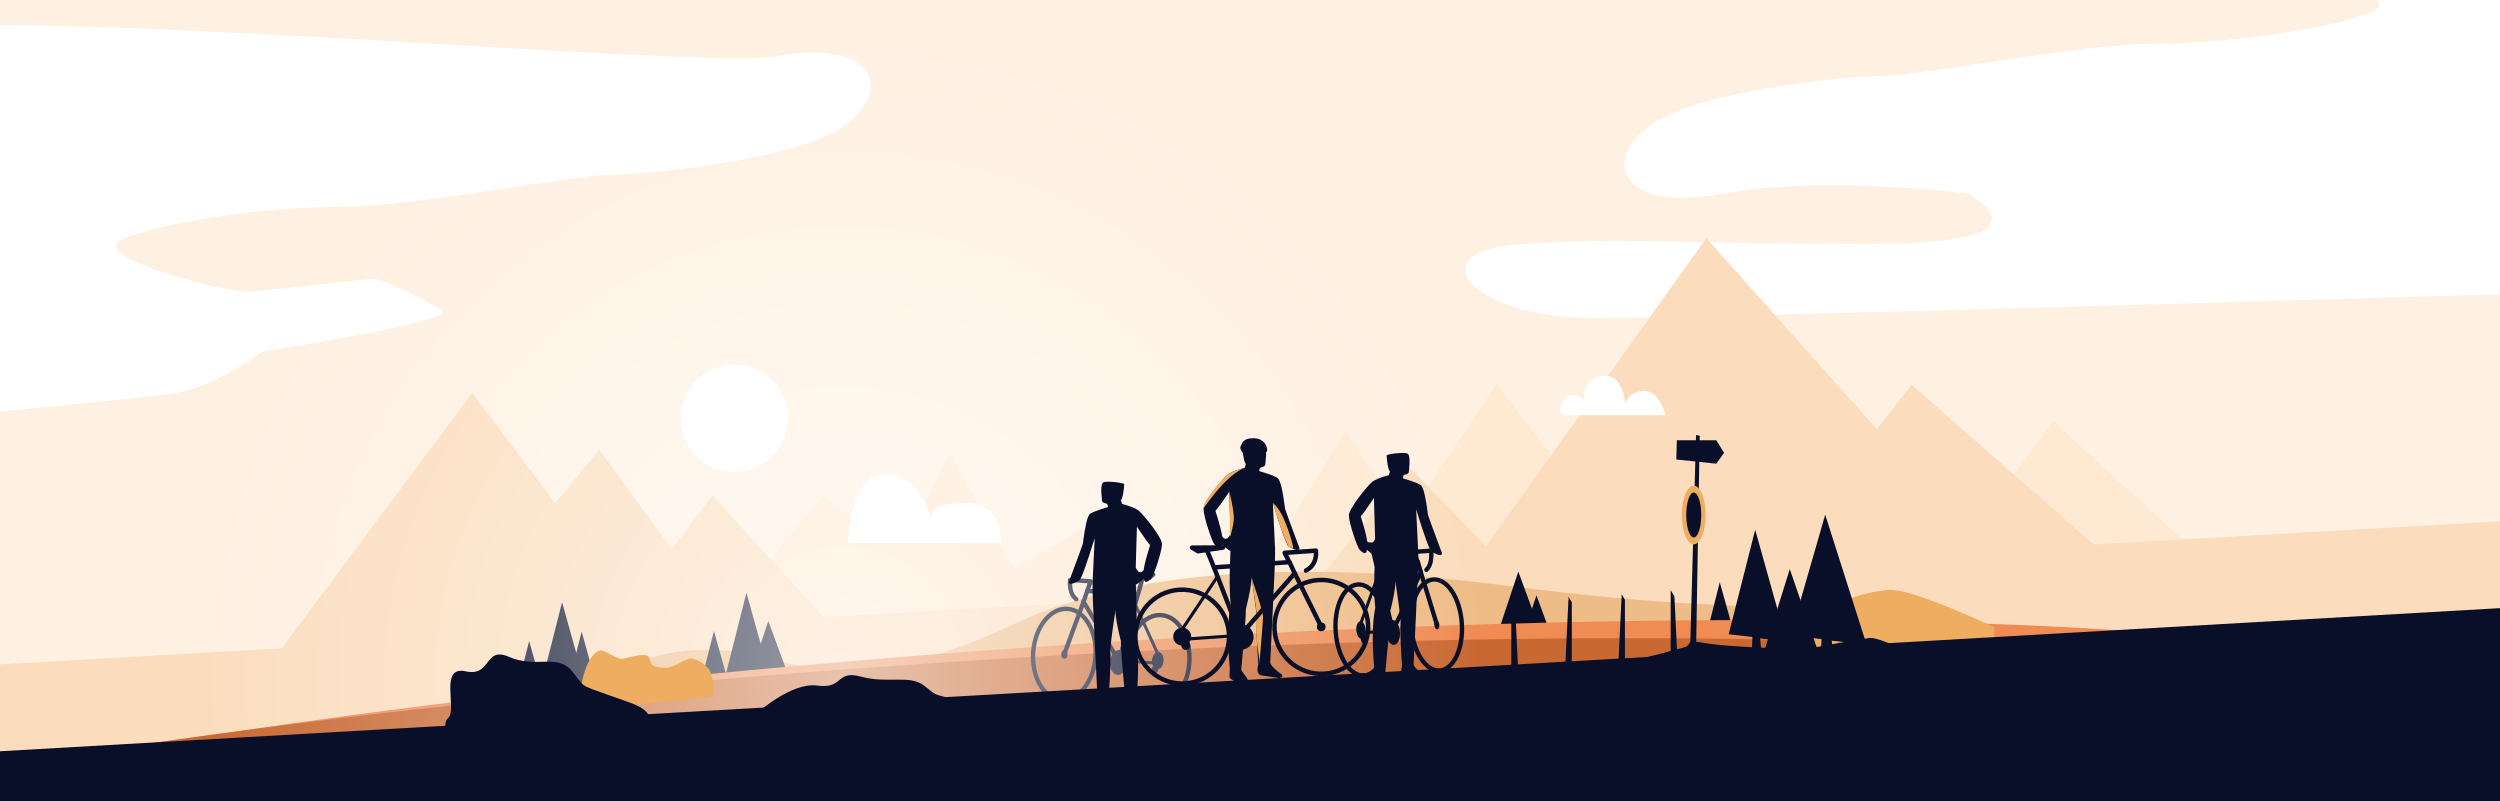 <?xml version="1.0" encoding="UTF-8"?>
<svg width="4000px" height="1282px" viewBox="0 0 4000 1282" version="1.1" xmlns="http://www.w3.org/2000/svg" xmlns:xlink="http://www.w3.org/1999/xlink">
    <title>header</title>
    <defs>
        <radialGradient cx="50%" cy="50%" fx="50%" fy="50%" r="42.308%" id="radialGradient-1">
            <stop stop-color="#FFFFFF" offset="0%"></stop>
            <stop stop-color="#FFFFFF" stop-opacity="0" offset="100%"></stop>
        </radialGradient>
    </defs>
    <g id="header" stroke="none" stroke-width="1" fill="none" fill-rule="evenodd">
        <rect fill="#FFF1E2" x="0" y="0" width="4000" height="1282"></rect>
        <path d="M2344.312,509 C2714.953,475.255 2922.078,454.69 2965.688,447.305 C3031.102,436.227 3102.688,381.484 3102.688,381.484 C3102.688,381.484 3412.25,333.289 3389.68,316.398 C3367.11,299.508 3294.422,265.211 3281.172,265.211 C3267.922,265.211 3108.57,285.312 3073.391,285.312 C3038.211,285.312 2815.789,228.062 2880.891,200.773 C2945.992,173.484 3112.945,149.891 3227.153,149.891 C3341.361,149.891 3607.469,98.695 3657.398,98.695 C3707.328,98.695 3940.09,78.047 4026.03,25.156 C4111.969,-27.734 4093.359,-122.055 3922.242,-90.633 C3751.125,-59.211 3518.398,-90.633 3524.172,-90.633 C3529.945,-90.633 3368.047,-170.383 3685.961,-170.383 C4003.875,-170.383 4064.283,-159.984 4238.165,-170.383 C4412.046,-180.781 4323.77,-289.195 4123.006,-289.195 C3922.242,-289.195 2497.625,-245.242 2475.992,-245.242 C2454.359,-245.242 2358.211,-250.133 2358.211,-170.383 C2358.211,-117.216 2353.578,109.245 2344.312,509 Z" id="Path-27-Copy" fill="#FFFFFF" transform="translate(3337.7, 109.902) scale(-1, -1) translate(-3337.7, -109.902) "></path>
        <path d="M2002.411,931.609 L2153.174,691 C2216.395,786.333 2248.006,834 2248.006,834 C2248.006,834 2296.913,760.857 2394.727,614.57 L2569.148,842.733 L3174.859,823.495 L3285.227,674.195 L3522.664,890.934 L2842.336,1003.031 L2180.958,1041.061 L2002.411,931.609 Z" id="Path-22" fill="#FFE9D2"></path>
        <polygon id="Path-11" fill="#FFE9D2" points="1133.945 1012.186 1317.68 791.773 1391.602 862.617 1416.301 823.495 1451.804 856.277 1520.176 725.712 1623.123 910.05 1730.655 846.566 1837.011 1006.894"></polygon>
        <polygon id="Path-9" fill="#FBDDBD" points="2051.445 1001 2254.64 747.157 2377.5 874.078 2730.203 381 3002.877 686.642 3058.396 615.451 3420.445 933.246"></polygon>
        <polygon id="Path-8" fill="#FBDDBD" points="357.055 1162.758 755.48 628.758 888.514 805.27 958.793 719.403 1075.028 878.579 1139.779 792.726 1398.055 1074.944"></polygon>
        <polygon id="Rectangle-Copy" fill="#FBDDBD" points="1.30104261e-14 1063 4000 834 4000 1334 1.30104261e-14 1334"></polygon>
        <path d="M896.48,1101.936 C897.973,1101.936 901.933,1101.988 907.695,1101.683 C926.884,1100.669 966.062,1095.694 1000.668,1071.629 C1045.664,1040.338 1141.379,1027.844 1229.719,1053.088 C1318.059,1078.332 1425.125,1091.93 1624.812,997.457 C1824.5,902.984 2119.422,899.99 2405.211,936.495 C2691,973 2793.367,967.5 2867.445,973 C2916.831,976.667 2948.023,984.189 2961.023,995.566 L3049.672,1109.733 L837.273,1175.172 C872.435,1126.348 892.171,1101.936 896.48,1101.936 Z" id="Path-17" fill="#EEBC87"></path>
        <polygon id="Path-10" fill="#090F29" points="856.945 1130.758 899.312 963.566 949.398 1142.609"></polygon>
        <polygon id="Path-10-Copy-7" fill="#090F29" points="1151.945 1115.758 1194.312 948.566 1244.398 1127.609"></polygon>
        <polygon id="Path-10-Copy-8" fill="#090F29" points="1099.945 1176.758 1142.312 1009.566 1192.398 1188.609"></polygon>
        <polygon id="Path-10-Copy-9" fill="#090F29" points="1186.945 1120.607 1229.312 993.609 1279.398 1129.609"></polygon>
        <polygon id="Path-10-Copy-10" fill="#090F29" points="2386.945 1041.607 2429.312 914.609 2479.398 1050.609"></polygon>
        <polygon id="Path-10-Copy-11" fill="#090F29" points="2415.945 1079.607 2458.312 952.609 2508.398 1088.609"></polygon>
        <polygon id="Path-10-Copy" fill="#090F29" points="902.945 1119.865 930.631 1010.609 963.361 1127.609"></polygon>
        <polygon id="Path-10-Copy-4" fill="#090F29" points="2723.945 1040.865 2751.631 931.609 2784.361 1048.609"></polygon>
        <polygon id="Path-10-Copy-2" fill="#090F29" points="818.945 1134.865 846.631 1025.609 879.361 1142.609"></polygon>
        <circle id="Oval" fill="#FFFFFF" cx="1175" cy="669" r="86"></circle>
        <ellipse id="Oval" fill="#EF8B53" transform="translate(1667, 1317) rotate(-4) translate(-1667, -1317) " cx="1667" cy="1317" rx="2331" ry="282"></ellipse>
        <ellipse id="Oval-Copy-8" fill="#C86832" transform="translate(1459, 1346) rotate(-4) translate(-1459, -1346) " cx="1459" cy="1346" rx="2331" ry="282"></ellipse>
        <g id="Group-Copy" transform="translate(1780.231, 1020.098) scale(-1, 1) rotate(-4) translate(-1780.231, -1020.098) translate(1655.065, 914.874)">
            <ellipse id="Oval-Copy-4" fill="#090F29" cx="113.136" cy="144.382" rx="13.5" ry="20"></ellipse>
            <ellipse id="Oval" stroke="#090F29" stroke-width="6.984" cx="50" cy="136.96" rx="50" ry="73"></ellipse>
            <ellipse id="Oval-Copy-2" fill="#D8D8D8" cx="50.499" cy="136.995" rx="9.5" ry="14"></ellipse>
            <ellipse id="Oval-Copy-3" fill="#090F29" cx="50.499" cy="136.995" rx="9.5" ry="14"></ellipse>
            <ellipse id="Oval-Copy-6" fill="#090F29" cx="200.332" cy="137.448" rx="5" ry="7"></ellipse>
            <ellipse id="Oval-Copy-5" fill="#090F29" cx="54.011" cy="151.274" rx="5" ry="7"></ellipse>
            <ellipse id="Oval-Copy" stroke="#090F29" stroke-width="6.984" cx="200.332" cy="137.448" rx="50" ry="73"></ellipse>
            <path d="M170.767,32.989 L166.577,17.989 L199.577,17.989 C199.577,32.671 195.585,42.671 187.602,47.989" id="Path-4" stroke="#090F29" stroke-width="6.984" stroke-linecap="round" stroke-linejoin="round"></path>
            <line x1="89.372" y1="33.208" x2="83.372" y2="3.208" id="Path-5" stroke="#090F29" stroke-width="6.984" stroke-linecap="round" stroke-linejoin="round"></line>
            <polyline id="Path" stroke="#090F29" stroke-width="4.85" stroke-linecap="round" stroke-linejoin="round" points="93.634 48.056 49.035 130.395 52.877 141.056 114.035 141.056"></polyline>
            <polygon id="Path-2" stroke="#090F29" stroke-width="6.984" stroke-linecap="round" stroke-linejoin="round" points="89.644 33.604 170.833 33.604 175.644 51.418 112.674 141.604"></polygon>
            <line x1="175.369" y1="50.471" x2="200.369" y2="136.471" id="Path-3" stroke="#090F29" stroke-width="6.984" stroke-linecap="round" stroke-linejoin="round"></line>
            <polygon id="Path-6" stroke="#090F29" stroke-width="6.984" stroke-linecap="round" stroke-linejoin="round" points="67.427 -3.40535345e-14 73.537 6 100.427 3.078"></polygon>
        </g>
        <circle id="Oval-Copy-9" fill-opacity="0.6" fill="url(#radialGradient-1)" style="mix-blend-mode: overlay;" cx="1347" cy="1084" r="1210"></circle>
        <path d="M925.383,1136.758 C928.652,1084.484 939.102,1052.801 956.733,1041.712 C965.596,1036.137 986.522,1056.958 998.256,1053.78 C1068.374,1034.79 1015.351,1068.443 1064.958,1068.443 C1079.948,1068.443 1094.821,1053.359 1105.859,1053.78 C1114.734,1054.119 1124.553,1060.032 1135.315,1071.518 C1138.475,1081.105 1140.36,1087.83 1140.97,1091.696 C1143.278,1106.326 1142.064,1114.303 1142.064,1114.303 C1142.064,1114.303 1069.837,1121.788 925.383,1136.758 Z" id="Path-7" fill="#EFAD61"></path>
        <path d="M2882.383,1102.764 C2884.075,1021.872 2918.252,971.328 2984.914,951.13 C3084.906,920.834 3010.683,993.777 3081.425,993.777 C3128.587,993.777 3162.031,995.412 3181.759,998.683 C3188.175,1044.188 3191.383,1066.94 3191.383,1066.94 C3191.383,1066.94 3182.464,1147.728 3054.859,1162.521 C3031.842,1165.19 2974.349,1145.271 2882.383,1102.764 Z" id="Path-7-Copy" fill="#EFAD61" transform="translate(3036.883, 1053.261) scale(-1, -1) translate(-3036.883, -1053.261) "></path>
        <polygon id="Rectangle" fill="#090F29" points="1.30104261e-14 1202 4000 973 4000 1298 1.30104261e-14 1298"></polygon>
        <polygon id="Path-10-Copy-3" fill="#090F29" points="2765.945 1014.758 2808.312 847.566 2858.398 1026.609 2816.204 1021.457 2818.301 1042.495 2802.892 1042.495 2803.892 1019.238"></polygon>
        <polygon id="Path-10-Copy-5" fill="#090F29" points="2821.945 1044.297 2863.647 910.495 2912.945 1053.782 2871.414 1049.658 2873.478 1066.495 2858.311 1066.495 2859.295 1047.882"></polygon>
        <polygon id="Path-10-Copy-6" fill="#090F29" points="2864.445 1017.337 2920.353 823.495 2986.445 1031.077 2930.766 1025.103 2933.533 1049.495 2913.199 1049.495 2914.519 1022.53"></polygon>
        <polygon id="Path-12" fill="#090F29" points="2703.574 1060.258 2713.695 696.078 2719.574 697.078 2713.346 1061.258"></polygon>
        <ellipse id="Oval-Copy-7" fill="#EFAD61" cx="2710" cy="824" rx="19" ry="47"></ellipse>
        <ellipse id="Oval" fill="#090F29" cx="2710" cy="824" rx="12" ry="36"></ellipse>
        <polygon id="Path-13" fill="#090F29" points="2682.961 704.443 2746.078 704.443 2758.51 724.529 2746.078 741.904 2682.1 735.191"></polygon>
        <path d="M731.697,1198.271 C712.505,1174.185 707.706,1157.595 717.303,1148.5 C731.697,1134.858 702.195,1064.728 744.939,1074.088 C787.684,1083.447 773.605,1032.927 815.051,1051.229 C856.496,1069.53 892.057,1045.693 914.797,1073.346 C937.537,1101 925.205,1094.637 973.153,1111.916 C1021.102,1129.195 1036.291,1130.664 1043.227,1157.211 C1047.85,1174.909 1051.279,1185.501 1053.514,1188.986 L731.697,1198.271 Z" id="Path-14" fill="#090F29"></path>
        <polygon id="Path-15" fill="#090F29" points="2594.713 950.876 2587.705 1097.936 2599.9 1094.381 2599.9 959.684"></polygon>
        <polygon id="Path-15-Copy" fill="#090F29" points="2509.713 954.876 2502.705 1101.936 2514.9 1098.381 2514.9 963.684"></polygon>
        <path d="M2673.072,944.208 L2673.072,1088.258 C2681.085,1082.926 2685.092,1080.261 2685.092,1080.261 C2685.092,1080.261 2683.089,1038.228 2679.082,954.164 L2673.072,944.208 Z" id="Path-16" fill="#090F29"></path>
        <path d="M2418.072,958.208 L2418.072,1102.258 C2426.085,1096.926 2430.092,1094.261 2430.092,1094.261 C2430.092,1094.261 2428.089,1052.228 2424.082,968.164 L2418.072,958.208 Z" id="Path-16-Copy" fill="#090F29"></path>
        <path d="M1987.893,716.011 C1987.893,713.744 2016.631,710.128 2022.211,712.892 C2025.931,714.735 2026.688,724.872 2024.481,743.303 C2024.481,745.253 2022.115,746.814 2017.381,747.986 C2016.024,748.072 2015.158,749.873 2014.782,753.39 C2013.51,754.034 2038.635,759.988 2044.662,765.335 C2048.681,768.899 2052.51,785.205 2056.149,814.252 C2056.618,816.199 2064.292,837.125 2079.174,877.028 C2079.26,882.038 2073.503,881.235 2061.902,874.62 C2058.142,870.734 2049.697,847.463 2036.568,804.804 C2036.568,804.804 2037.755,829.254 2040.131,878.155 C2040.488,888.38 2039.121,923.782 2036.03,984.363 C2035.813,990.843 2034.595,1016.059 2032.374,1060.009 C2033.127,1064.493 2039.32,1070.907 2050.952,1079.251 C2052.65,1082.649 2051.14,1084.53 2046.42,1084.895 C2046.42,1084.895 2037.684,1083.561 2020.211,1080.895 C2012.482,1080.276 2010.187,1074.311 2013.327,1063.001 C2011.476,1037.538 2010.537,1017.743 2010.508,1003.614 L2010.508,1002.433 C2010.516,997.182 2010.656,992.75 2010.929,989.138 C2010.104,979.068 2008.355,964.657 2005.684,945.905 L2005.434,944.161 C2004.511,937.724 2003.481,930.79 2002.346,923.358 C2002.618,932.717 1999.63,949.827 1993.381,974.69 C1993.705,983.044 1991.228,1015.294 1985.95,1071.44 C1985.533,1074.086 1998.786,1086.248 1996.641,1090.357 C1991.995,1099.255 1973.725,1090.045 1967.711,1084.895 C1967.396,1084.625 1967.233,1083.32 1967.222,1080.981 L1967.222,1080.464 C1967.233,1077.976 1967.396,1074.454 1967.711,1069.897 C1963.704,1025.415 1964.203,991.099 1969.208,966.949 C1967.036,949.37 1966.889,920.653 1968.767,880.797 L1968.744,881.28 L1968.725,881.303 C1968.091,881.898 1963.793,878.741 1955.831,871.832 L1955.477,871.525 C1954.701,878.774 1950.771,878.87 1943.687,871.815 C1939.183,867.244 1925.648,826.34 1925.648,814.759 C1925.648,803.179 1956.346,766.085 1963.586,759.988 C1968.413,755.924 1977.73,752.084 1991.538,748.47 C1991.538,748.47 1992.152,746.467 1993.379,742.46 C1989.506,738.771 1987.893,718.277 1987.893,716.011 Z M1966.808,786.948 C1954.872,804.512 1947.486,814.605 1944.653,817.229 C1944.656,817.658 1953.495,843.453 1955.477,858.25 C1961.448,866.793 1966.371,859.114 1968.102,855.7 L1968.225,855.453 C1968.579,854.736 1968.767,854.26 1968.767,854.26 C1968.767,854.26 1968.114,831.823 1966.808,786.948 Z M1988.532,723.263 L1987.566,708.733" id="Combined-Shape" fill="#090F29"></path>
        <path d="M1770.583,774.729 C1770.583,772.529 1798.475,769.019 1803.89,771.702 C1807.501,773.491 1808.235,783.331 1806.093,801.223 C1806.093,803.116 1803.796,804.631 1799.203,805.769 C1797.886,805.852 1797.045,807.601 1796.68,811.015 C1795.446,811.64 1819.83,817.42 1825.68,822.61 C1829.58,826.07 1833.296,841.899 1836.828,870.096 C1837.282,871.987 1844.731,892.3 1859.174,931.036 C1859.257,935.899 1853.67,935.12 1842.411,928.698 C1838.762,924.927 1830.566,902.335 1817.824,860.925 C1817.824,860.925 1818.976,884.66 1821.282,932.13 C1821.629,942.055 1820.302,976.422 1817.301,1035.231 C1817.091,1041.522 1815.909,1065.999 1813.753,1108.664 C1814.484,1113.017 1820.495,1119.243 1831.784,1127.343 C1833.432,1130.642 1831.966,1132.468 1827.386,1132.821 C1827.386,1132.821 1818.907,1131.527 1801.949,1128.938 C1794.448,1128.338 1792.221,1122.548 1795.268,1111.568 C1792.738,1076.755 1791.962,1052.854 1792.94,1039.866 C1791.844,1026.481 1789.068,1005.196 1784.611,976.01 C1784.875,985.095 1781.974,1001.706 1775.91,1025.841 C1776.224,1033.951 1773.82,1065.257 1768.698,1119.76 C1768.507,1120.975 1771.283,1124.257 1774.043,1127.8 L1774.515,1128.41 C1777.42,1132.181 1780.115,1136.13 1779.073,1138.124 C1774.565,1146.761 1756.833,1137.821 1750.996,1132.821 C1750.363,1132.279 1750.363,1127.426 1750.996,1118.263 C1747.107,1075.082 1747.592,1041.77 1752.449,1018.326 C1750.341,1001.262 1750.199,973.385 1752.022,934.695 L1752,935.164 L1751.974,935.192 C1751.334,935.739 1747.168,932.675 1739.476,926 L1739.124,925.694 C1738.37,932.731 1734.556,932.824 1727.681,925.975 C1723.31,921.538 1710.174,881.831 1710.174,870.589 C1710.174,859.347 1739.967,823.339 1746.994,817.42 C1751.678,813.474 1760.72,809.747 1774.121,806.239 C1774.121,806.239 1774.717,804.294 1775.908,800.404 C1772.556,797.211 1770.948,781.04 1770.639,776.02 L1770.615,775.595 C1770.594,775.202 1770.583,774.908 1770.583,774.729 Z M1750.305,842.733 C1738.92,859.783 1731.876,869.582 1729.174,872.129 C1729.176,872.396 1732.63,882.749 1735.612,893.934 L1735.89,894.985 L1735.89,894.985 L1736.164,896.039 C1737.618,901.665 1738.893,907.356 1739.498,911.952 C1746.616,922.319 1752.174,908.079 1752.174,908.079 C1752.174,908.079 1751.551,886.297 1750.305,842.733 Z M1771.156,781.733 L1770.191,767.733" id="Combined-Shape-Copy" fill="#090F29" transform="translate(1784.674, 954.733) scale(-1, 1) translate(-1784.674, -954.733) "></path>
        <g id="Group-Copy-2" transform="translate(2235.788, 972.369) rotate(-4) translate(-2235.788, -972.369) translate(2134.657, 867.432)">
            <ellipse id="Oval-Copy-4" fill="#090F29" cx="91.596" cy="143.998" rx="11" ry="20"></ellipse>
            <ellipse id="Oval" stroke="#090F29" stroke-width="6.984" cx="40.5" cy="136.416" rx="40.5" ry="73"></ellipse>
            <ellipse id="Oval-Copy-2" fill="#D8D8D8" cx="40.5" cy="136.416" rx="7.5" ry="14"></ellipse>
            <ellipse id="Oval-Copy-3" fill="#090F29" cx="40.5" cy="136.416" rx="7.5" ry="14"></ellipse>
            <ellipse id="Oval-Copy-6" fill="#090F29" cx="162.262" cy="136.91" rx="4" ry="7"></ellipse>
            <ellipse id="Oval-Copy-5" fill="#090F29" cx="43.015" cy="150.626" rx="4" ry="7"></ellipse>
            <ellipse id="Oval-Copy" stroke="#090F29" stroke-width="6.984" cx="161.763" cy="136.876" rx="40.5" ry="73"></ellipse>
            <path d="M137.928,32.662 L134.499,17.662 L161.499,17.662 C161.499,32.343 158.234,42.343 151.702,47.662" id="Path-4" stroke="#090F29" stroke-width="6.984" stroke-linecap="round" stroke-linejoin="round"></path>
            <line x1="72.32" y1="33.173" x2="67.32" y2="3.173" id="Path-5" stroke="#090F29" stroke-width="6.984" stroke-linecap="round" stroke-linejoin="round"></line>
            <polyline id="Path" stroke="#090F29" stroke-width="4.85" stroke-linecap="round" stroke-linejoin="round" points="75.347 48.056 38.981 130.395 42.114 141.056 91.981 141.056"></polyline>
            <polygon id="Path-2" stroke="#090F29" stroke-width="6.984" stroke-linecap="round" stroke-linejoin="round" points="72.612 32.977 138.696 32.977 142.612 50.79 91.358 140.977"></polygon>
            <line x1="142.293" y1="50.108" x2="162.293" y2="136.108" id="Path-3" stroke="#090F29" stroke-width="6.984" stroke-linecap="round" stroke-linejoin="round"></line>
            <polygon id="Path-6" stroke="#090F29" stroke-width="6.984" stroke-linecap="round" stroke-linejoin="round" points="54.373 -2.07228517e-14 59.372 6 81.373 3.078"></polygon>
        </g>
        <path d="M2218.583,728.729 C2218.583,726.529 2246.475,723.019 2251.89,725.702 C2255.501,727.491 2256.235,737.331 2254.093,755.223 C2254.093,757.116 2251.796,758.631 2247.203,759.769 C2245.886,759.852 2245.045,761.601 2244.68,765.015 C2243.446,765.64 2267.83,771.42 2273.68,776.61 C2277.58,780.07 2281.296,795.899 2284.828,824.096 C2285.282,825.987 2292.731,846.3 2307.174,885.036 C2307.257,889.899 2301.67,889.12 2290.411,882.698 C2286.762,878.927 2278.566,856.335 2265.824,814.925 C2265.824,814.925 2266.976,838.66 2269.282,886.13 C2269.629,896.055 2268.302,930.422 2265.301,989.231 C2265.091,995.522 2263.909,1019.999 2261.753,1062.664 C2262.484,1067.017 2268.495,1073.243 2279.784,1081.343 C2281.432,1084.642 2279.966,1086.468 2275.386,1086.821 C2275.386,1086.821 2266.907,1085.527 2249.949,1082.938 C2242.448,1082.338 2240.221,1076.548 2243.268,1065.568 C2240.738,1030.755 2239.962,1006.854 2240.94,993.866 C2239.844,980.481 2237.068,959.196 2232.611,930.01 C2232.875,939.095 2229.974,955.706 2223.91,979.841 C2224.224,987.951 2221.82,1019.257 2216.698,1073.76 C2216.507,1074.975 2219.283,1078.257 2222.043,1081.8 L2222.515,1082.41 C2225.42,1086.181 2228.115,1090.13 2227.073,1092.124 C2222.565,1100.761 2204.833,1091.821 2198.996,1086.821 C2198.363,1086.279 2198.363,1081.426 2198.996,1072.263 C2195.107,1029.082 2195.592,995.77 2200.449,972.326 C2198.341,955.262 2198.199,927.385 2200.022,888.695 L2200,889.164 L2199.974,889.192 C2199.334,889.739 2195.168,886.675 2187.476,880 L2187.124,879.694 C2186.37,886.731 2182.556,886.824 2175.681,879.975 C2171.31,875.538 2158.174,835.831 2158.174,824.589 C2158.174,813.347 2187.967,777.339 2194.994,771.42 C2199.678,767.474 2208.72,763.747 2222.121,760.239 C2222.121,760.239 2222.717,758.294 2223.908,754.404 C2220.556,751.211 2218.948,735.04 2218.639,730.02 L2218.615,729.595 C2218.594,729.202 2218.583,728.908 2218.583,728.729 Z M2198.305,796.733 C2186.92,813.783 2179.876,823.582 2177.174,826.129 C2177.176,826.396 2180.63,836.749 2183.612,847.934 L2183.89,848.985 L2183.89,848.985 L2184.164,850.039 C2185.618,855.665 2186.893,861.356 2187.498,865.952 C2194.616,876.319 2200.174,862.079 2200.174,862.079 C2200.174,862.079 2199.551,840.297 2198.305,796.733 Z M2219.156,735.733 L2218.191,721.733" id="Combined-Shape-Copy-2" fill="#090F29"></path>
        <path d="M1988.532,724.263 C1984.754,720.262 1983.649,716.7 1985.216,713.575 C1987.566,708.889 1988.766,701.165 2005.328,701.165 C2021.891,701.165 2027.435,713.081 2027.435,719.85 C2027.435,724.362 2023.551,726.27 2015.783,725.572 L1988.532,724.263 Z" id="Path-21" fill="#090F29"></path>
        <path d="M1991.538,748.47 C1975.782,752.827 1965.756,757.14 1961.458,761.411 C1955.011,767.816 1924.163,801.864 1925.648,813.205 C1950.878,777.415 1972.841,755.836 1991.538,748.47 Z" id="Path-23" fill="#EFAD61"></path>
        <path d="M1967.123,787.224 C1972.564,809.684 1974.833,824.887 1973.93,832.833 C1973.026,840.779 1971.09,849.576 1968.12,859.224 L1967.123,787.224 Z" id="Path-24" fill="#EFAD61"></path>
        <path d="M2036.568,804.804 C2044.077,810.791 2051.009,821.845 2057.363,837.965 C2063.717,854.085 2067.711,867.327 2069.345,877.692 L2061.695,874.633 C2057.051,864.811 2053.21,855.678 2050.171,847.233 C2047.132,838.788 2042.598,824.645 2036.568,804.804 Z" id="Path-25" fill="#EFAD61"></path>
        <path d="M2002.411,924.233 C2014.72,960.609 2020.874,981.322 2020.874,986.369 C2020.874,991.417 2018.885,1017.184 2014.906,1063.668 C2015.43,1059.764 2014.78,1052.229 2012.957,1041.061 C2010.222,1024.31 2008.801,986.058 2010.222,983.374 C2011.169,981.585 2008.565,961.871 2002.411,924.233 Z" id="Path-26" fill="#EFAD61"></path>
        <g id="Group" transform="translate(2000.5, 978) rotate(-4) translate(-2000.5, -978) translate(1814, 870)">
            <ellipse id="Oval-Copy-4" fill="#090F29" cx="168.51" cy="148.102" rx="20.389" ry="20.43"></ellipse>
            <ellipse id="Oval" stroke="#090F29" stroke-width="7.2" cx="74.96" cy="140.891" rx="74.96" ry="75.109"></ellipse>
            <ellipse id="Oval-Copy-2" fill="#D8D8D8" cx="74.96" cy="140.891" rx="14.392" ry="14.421"></ellipse>
            <ellipse id="Oval-Copy-3" fill="#090F29" cx="74.96" cy="140.891" rx="14.392" ry="14.421"></ellipse>
            <ellipse id="Oval-Copy-6" fill="#090F29" cx="297.96" cy="140.891" rx="6.986" ry="7"></ellipse>
            <ellipse id="Oval-Copy-5" fill="#090F29" cx="79.757" cy="155.312" rx="7.196" ry="7.21"></ellipse>
            <ellipse id="Oval-Copy" stroke="#090F29" stroke-width="7.2" cx="298.04" cy="140.891" rx="74.96" ry="75.109"></ellipse>
            <path d="M254.257,33.966 L247.888,18.605 L298.04,18.605 C298.04,33.639 291.974,43.88 279.841,49.326" id="Path-4" stroke="#090F29" stroke-width="7.2" stroke-linecap="round" stroke-linejoin="round"></path>
            <line x1="133.418" y1="33.975" x2="123.265" y2="3.167" id="Path-5" stroke="#090F29" stroke-width="7.2" stroke-linecap="round" stroke-linejoin="round"></line>
            <polyline id="Path" stroke="#090F29" stroke-width="5" stroke-linecap="round" stroke-linejoin="round" points="137.667 49.326 71.889 134.284 77.555 145.284 167.755 145.284"></polyline>
            <polygon id="Path-2" stroke="#090F29" stroke-width="7.2" stroke-linecap="round" stroke-linejoin="round" points="133.418 33.975 254.469 33.975 261.643 52.335 167.755 145.284"></polygon>
            <line x1="261.643" y1="52.335" x2="298.04" y2="140.891" id="Path-3" stroke="#090F29" stroke-width="7.2" stroke-linecap="round" stroke-linejoin="round"></line>
            <polygon id="Path-6" stroke="#090F29" stroke-width="7.2" stroke-linecap="round" stroke-linejoin="round" points="100.67 0 109.789 6.334 149.92 3.25"></polygon>
        </g>
        <path d="M1294.697,1174.199 C1221.553,1162.826 1189.779,1154.31 1199.375,1148.651 C1213.77,1140.162 1265.195,1091.106 1307.939,1096.93 C1350.684,1102.754 1336.605,1071.319 1378.051,1082.706 C1419.496,1094.094 1455.057,1079.262 1477.797,1096.469 C1500.537,1113.675 1488.205,1109.716 1536.153,1120.467 C1584.102,1131.219 1599.291,1132.133 1606.227,1148.651 C1610.85,1159.663 1614.279,1166.253 1616.514,1168.422 L1294.697,1174.199 Z" id="Path-14-Copy" fill="#090F29"></path>
        <path d="M2576.859,1074.332 C2576.859,1074.332 2566.434,1065.428 2608.072,1057.258 C2649.711,1049.088 2674.781,1040.676 2692.705,1036.338 C2710.629,1032 2692.062,1022.179 2726.41,1028.643 C2760.758,1035.107 2862,1038.371 2881,1038.371 C2900,1038.371 2975.23,1021.265 2982.465,1022 C2989.699,1022.735 2987.344,1015.263 3020.895,1028.643 C3043.262,1037.563 3081.379,1044.436 3135.246,1049.261 C3077.348,1073.518 3048.398,1085.647 3048.398,1085.647 C3048.398,1085.647 2888.96,1081.875 2570.082,1074.332 C2574.6,1074.332 2576.859,1074.332 2576.859,1074.332 Z" id="Path-28" fill="#090F29"></path>
        <path d="M1033,1164.199" id="Path-29" stroke="#979797"></path>
        <path d="M-338.688,690 C31.953,656.255 239.078,635.69 282.688,628.305 C348.102,617.227 419.688,562.484 419.688,562.484 C419.688,562.484 729.25,514.289 706.68,497.398 C684.11,480.508 611.422,446.211 598.172,446.211 C584.922,446.211 425.57,466.312 390.391,466.312 C355.211,466.312 132.789,409.062 197.891,381.773 C262.992,354.484 429.945,330.891 544.153,330.891 C658.361,330.891 924.469,279.695 974.398,279.695 C1024.328,279.695 1257.09,259.047 1343.03,206.156 C1428.969,153.266 1410.359,58.945 1239.242,90.367 C1144.093,107.839 374.545,39.764 -13.812,40.24 C-323.881,40.624 -263.625,114.859 -355.742,90.367 C-358.279,89.693 -352.594,289.57 -338.688,690 Z" id="Path-27" fill="#FFFFFF"></path>
        <path d="M1356.594,868.77 L1601.594,868.77 C1600.861,826.154 1581.971,804.846 1544.924,804.846 C1507.877,804.846 1489.354,812.26 1489.354,827.088 C1474.11,781.542 1449.681,758.77 1416.066,758.77 C1382.451,758.77 1362.627,795.436 1356.594,868.77 Z" id="Path-30" fill="#FFFFFF"></path>
        <path d="M2553.403,664.312 C2555.99,664.312 2593.18,664.312 2664.973,664.312 C2656.924,638.476 2645.615,625.557 2631.044,625.557 C2616.473,625.557 2606.232,632.017 2600.319,644.935 C2596.032,613.315 2583.961,598.885 2564.105,601.645 C2544.249,604.404 2534.321,617.451 2534.321,640.784 C2520.682,628.831 2509.88,628.831 2501.917,640.784 C2493.954,652.738 2493.954,660.581 2501.917,664.312 C2533.654,664.312 2550.816,664.312 2553.403,664.312 Z" id="Path-31" fill="#FFFFFF"></path>
    </g>
</svg>